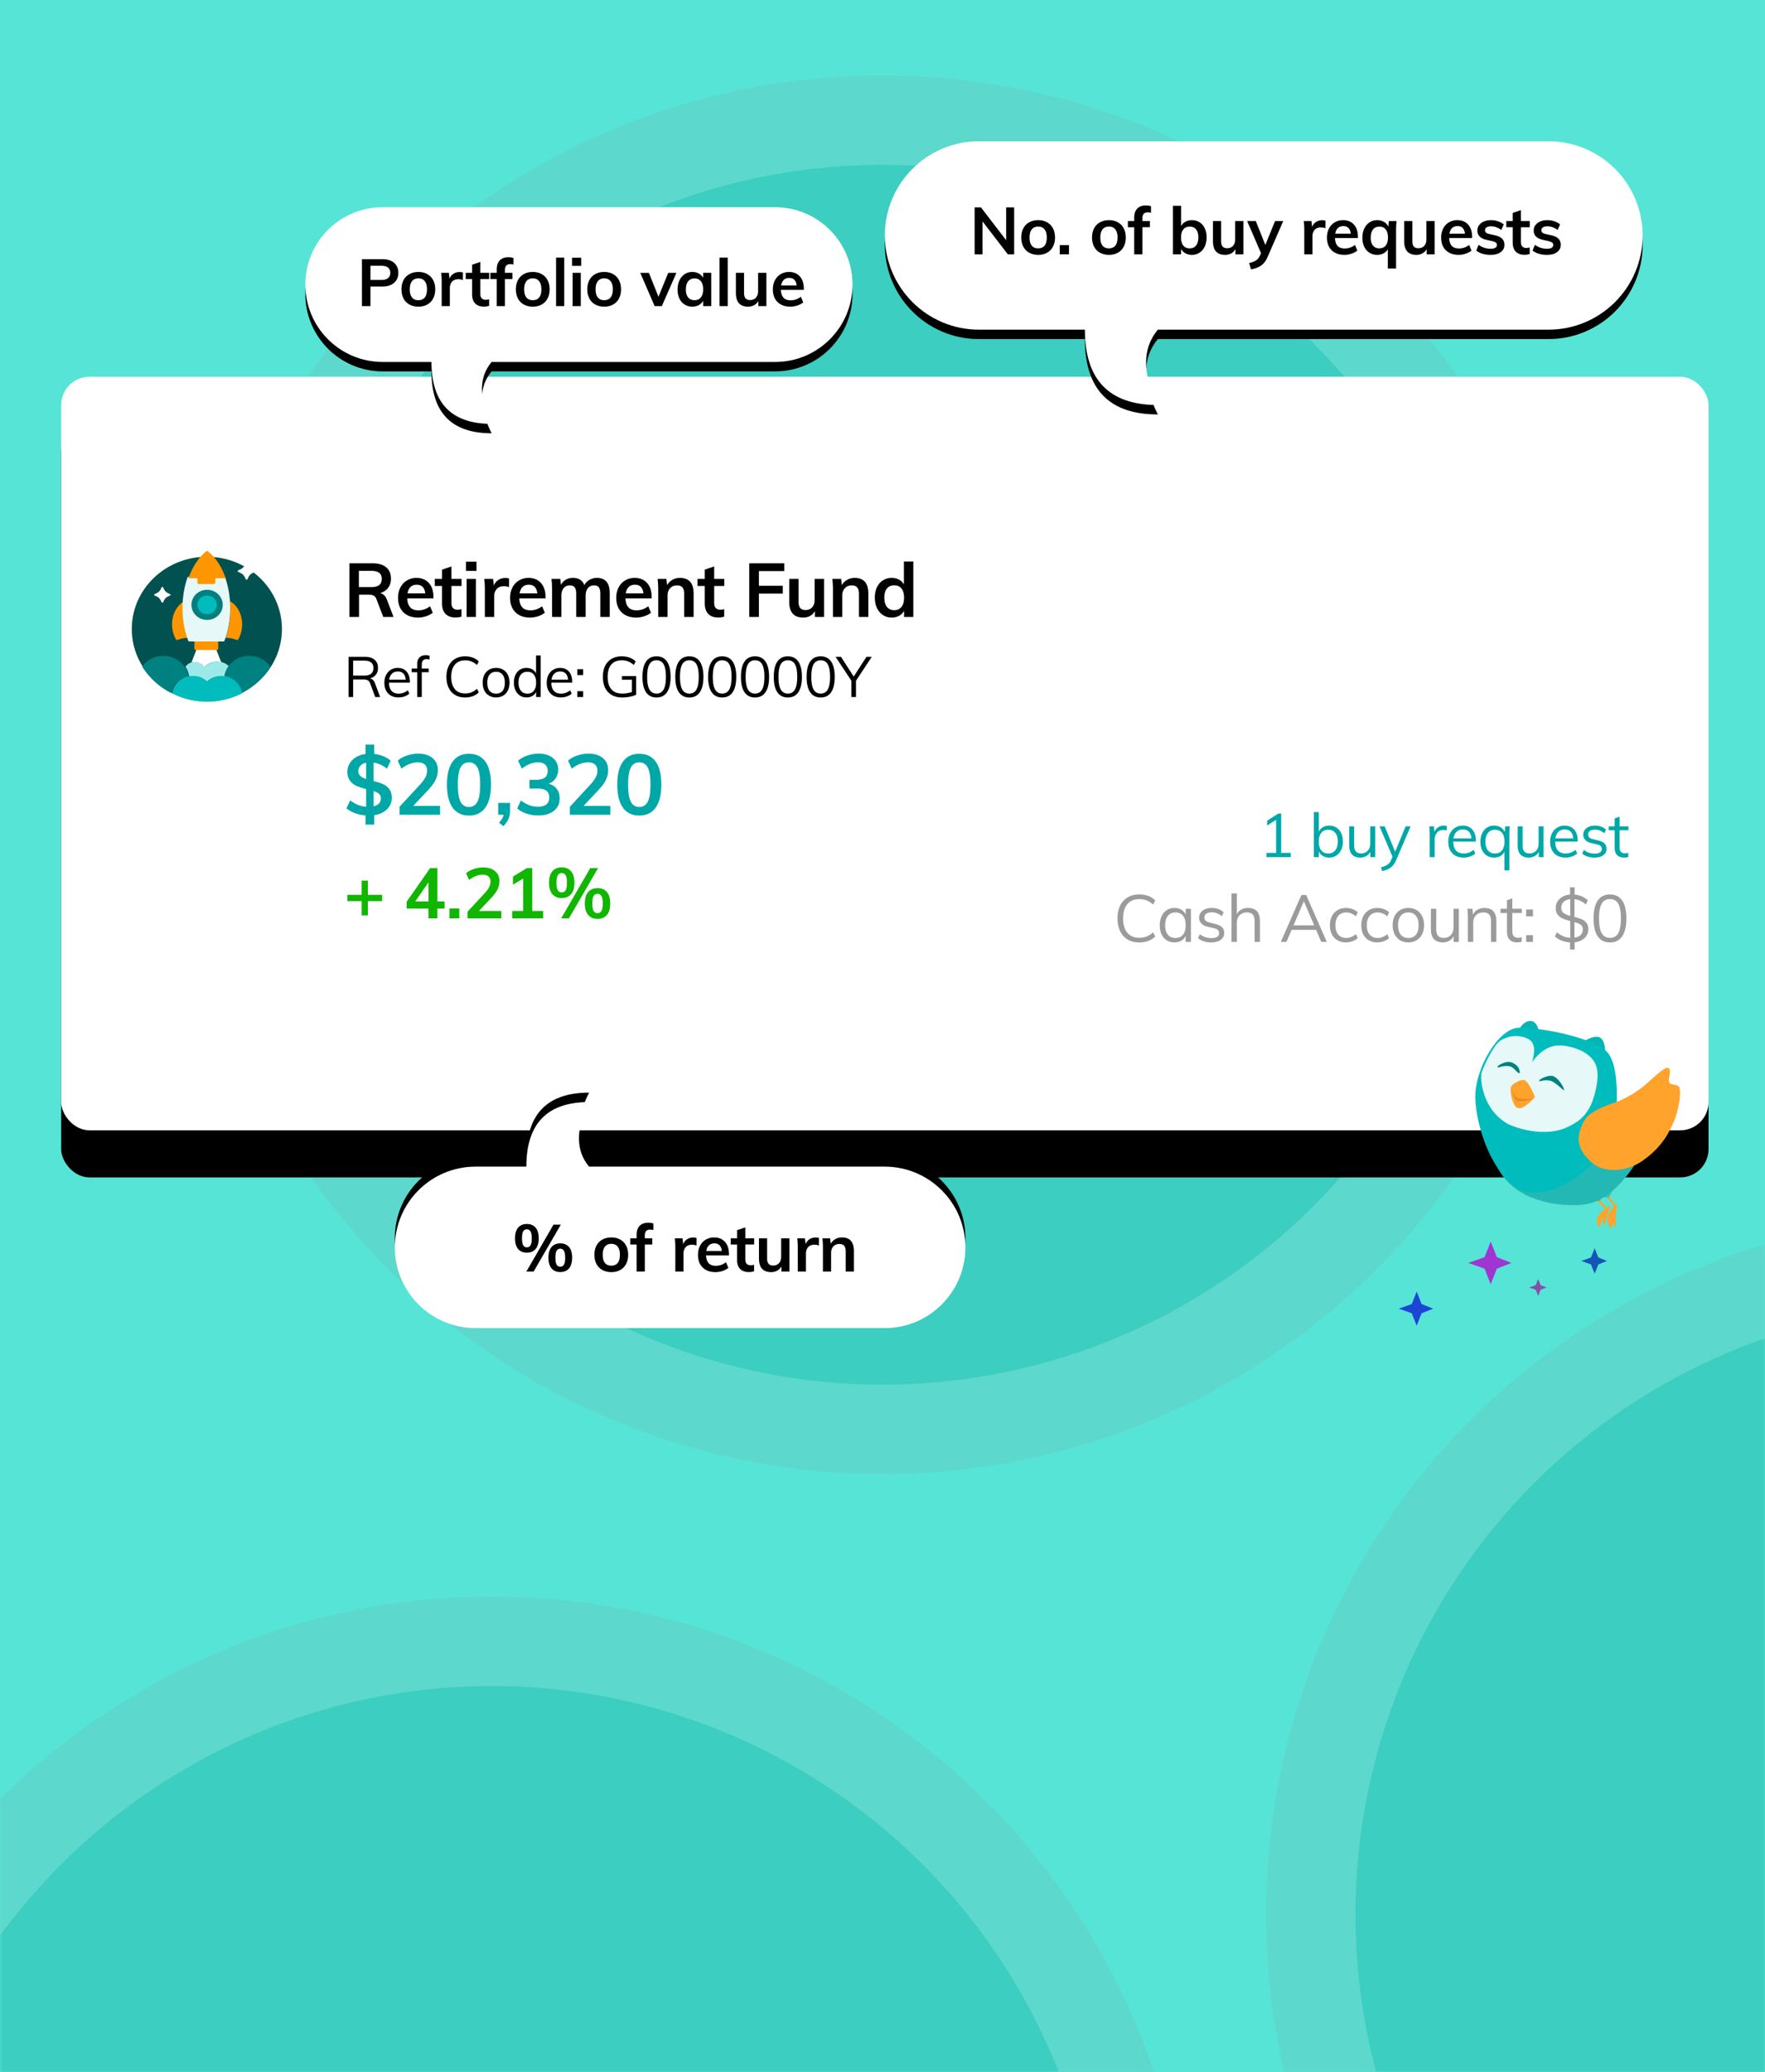 <svg xmlns="http://www.w3.org/2000/svg" xmlns:xlink="http://www.w3.org/1999/xlink" width="375" height="440" viewBox="0 0 375 440">
    <defs>
        <path id="a" d="M0 0h375v440H0z"/>
        <rect id="d" width="350" height="160" rx="6"/>
        <filter id="c" width="114.9%" height="132.5%" x="-7.4%" filterUnits="objectBoundingBox">
            <feOffset dy="10" in="SourceAlpha" result="shadowOffsetOuter1"/>
            <feGaussianBlur in="shadowOffsetOuter1" result="shadowBlurOuter1" stdDeviation="7"/>
            <feColorMatrix in="shadowBlurOuter1" values="0 0 0 0 0 0 0 0 0 0 0 0 0 0 0 0 0 0 0.143 0"/>
        </filter>
        <path id="f" d="M16.801 0H100.2c9.073 0 16.428 7.355 16.428 16.429 0 9.073-7.355 16.428-16.428 16.428H89.83c0 8.762-4.26 13.143-12.78 13.143 2.749-5.476 2.749-9.857 0-13.143h-60.25C7.728 32.857.373 25.502.373 16.43.373 7.355 7.728 0 16.8 0z"/>
        <filter id="e" width="112%" height="130.4%" x="-6%" y="-10.9%" filterUnits="objectBoundingBox">
            <feOffset dy="2" in="SourceAlpha" result="shadowOffsetOuter1"/>
            <feGaussianBlur in="shadowOffsetOuter1" result="shadowBlurOuter1" stdDeviation="2"/>
            <feColorMatrix in="shadowBlurOuter1" values="0 0 0 0 0.597 0 0 0 0 0.597 0 0 0 0 0.597 0 0 0 0.5 0"/>
        </filter>
        <path id="h" d="M17.531 0h86.938c9.467 0 17.142 7.675 17.142 17.143s-7.675 17.143-17.142 17.143H93.67C93.67 43.429 89.228 48 80.344 48c2.866-5.714 2.866-10.286 0-13.714H17.531C8.064 34.286.39 26.61.39 17.143S8.064 0 17.53 0z"/>
        <filter id="g" width="111.5%" height="129.2%" x="-5.8%" y="-10.4%" filterUnits="objectBoundingBox">
            <feOffset dy="2" in="SourceAlpha" result="shadowOffsetOuter1"/>
            <feGaussianBlur in="shadowOffsetOuter1" result="shadowBlurOuter1" stdDeviation="2"/>
            <feColorMatrix in="shadowBlurOuter1" values="0 0 0 0 0.597 0 0 0 0 0.597 0 0 0 0 0.597 0 0 0 0.5 0"/>
        </filter>
        <path id="j" d="M20 0h121c11.046 0 20 8.954 20 20s-8.954 20-20 20h-22.5c0 10.667-5.167 16-15.5 16 3.333-6.667 3.333-12 0-16H20C8.954 40 0 31.046 0 20S8.954 0 20 0z"/>
        <filter id="i" width="108.7%" height="125%" x="-4.3%" y="-8.9%" filterUnits="objectBoundingBox">
            <feOffset dy="2" in="SourceAlpha" result="shadowOffsetOuter1"/>
            <feGaussianBlur in="shadowOffsetOuter1" result="shadowBlurOuter1" stdDeviation="2"/>
            <feColorMatrix in="shadowBlurOuter1" values="0 0 0 0 0.597 0 0 0 0 0.597 0 0 0 0 0.597 0 0 0 0.5 0"/>
        </filter>
        <path id="k" d="M0 0h52v52H0z"/>
        <path id="m" d="M12.306 34.98c5.815 0 11.542-3.787 17.18-11.36 1.102-9.77.664-15.863-1.317-18.28C25.758 2.396 15.03 0 9.327 0 4.939 0 0 8.578 0 14.65c0 3.423 1.34 9.449 4.071 14.054 2.114 3.563 4.43 6.276 8.235 6.276z"/>
    </defs>
    <g fill="none" fill-rule="evenodd">
        <mask id="b" fill="#fff">
            <use xlink:href="#a"/>
        </mask>
        <use fill="#56E4D6" xlink:href="#a"/>
        <g mask="url(#b)">
            <g transform="translate(-44 16)">
                <circle cx="231.5" cy="148.5" r="148.5" fill="#5DD8CC"/>
                <circle cx="148.5" cy="471.5" r="148.5" fill="#5DD8CC"/>
                <circle cx="148.5" cy="471.5" r="129.5" fill="#3CCEC0"/>
                <circle cx="461.5" cy="390.5" r="148.5" fill="#5DD8CC"/>
                <circle cx="461.5" cy="390.5" r="129.5" fill="#3CCEC0"/>
                <circle cx="231.5" cy="148.5" r="129.5" fill="#3CCEC0"/>
                <g transform="translate(57 64)">
                    <use fill="#000" filter="url(#c)" xlink:href="#d"/>
                    <use fill="#FFF" xlink:href="#d"/>
                </g>
                <path fill="#000" fill-rule="nonzero" d="M127.608 115h-2.176l-1.456-3.792c-.128-.352-.325-.597-.592-.736-.267-.139-.613-.208-1.04-.208h-2.064V115h-2.048v-11.392h4.88c1.29 0 2.272.283 2.944.848.672.565 1.008 1.376 1.008 2.432 0 .757-.2 1.4-.6 1.928-.4.528-.968.904-1.704 1.128.672.139 1.157.608 1.456 1.408l1.392 3.648zm-4.784-6.336c.779 0 1.355-.144 1.728-.432.373-.288.56-.725.56-1.312 0-.576-.184-1.005-.552-1.288-.368-.283-.947-.424-1.736-.424h-2.576v3.456h2.576zm13.268 2.4h-5.568c.043.864.259 1.501.648 1.912.39.41.968.616 1.736.616.885 0 1.707-.288 2.464-.864l.576 1.376c-.384.31-.856.557-1.416.744-.56.187-1.128.28-1.704.28-1.323 0-2.363-.373-3.12-1.12-.757-.747-1.136-1.77-1.136-3.072 0-.821.165-1.552.496-2.192.33-.64.795-1.139 1.392-1.496.597-.357 1.275-.536 2.032-.536 1.11 0 1.987.36 2.632 1.08.645.72.968 1.71.968 2.968v.304zm-3.552-2.912c-.533 0-.968.157-1.304.472-.336.315-.552.77-.648 1.368h3.76c-.064-.608-.248-1.067-.552-1.376-.304-.31-.723-.464-1.256-.464zm7.38.272v3.616c0 .95.443 1.424 1.328 1.424.245 0 .512-.043.8-.128v1.584c-.352.128-.779.192-1.28.192-.917 0-1.621-.256-2.112-.768-.49-.512-.736-1.248-.736-2.208v-3.712h-1.552v-1.504h1.552v-1.968l2-.672v2.64h2.144v1.504h-2.144zm3.22 6.576v-8.08h1.984V115h-1.984zm-.128-11.744h2.224v1.968h-2.224v-1.968zm8.356 3.472c.31 0 .576.043.8.128l-.016 1.824a2.78 2.78 0 0 0-1.056-.208c-.683 0-1.203.197-1.56.592-.357.395-.536.917-.536 1.568V115h-1.984v-5.792c0-.853-.043-1.616-.128-2.288h1.872l.16 1.424c.203-.523.523-.923.96-1.2a2.72 2.72 0 0 1 1.488-.416zm8.532 4.336h-5.568c.043.864.259 1.501.648 1.912.39.41.968.616 1.736.616.885 0 1.707-.288 2.464-.864l.576 1.376c-.384.31-.856.557-1.416.744-.56.187-1.128.28-1.704.28-1.323 0-2.363-.373-3.12-1.12-.757-.747-1.136-1.77-1.136-3.072 0-.821.165-1.552.496-2.192.33-.64.795-1.139 1.392-1.496.597-.357 1.275-.536 2.032-.536 1.11 0 1.987.36 2.632 1.08.645.72.968 1.71.968 2.968v.304zm-3.552-2.912c-.533 0-.968.157-1.304.472-.336.315-.552.77-.648 1.368h3.76c-.064-.608-.248-1.067-.552-1.376-.304-.31-.723-.464-1.256-.464zm14.484-1.44c.917 0 1.6.275 2.048.824.448.55.672 1.384.672 2.504V115h-2v-4.896c0-.64-.104-1.101-.312-1.384-.208-.283-.552-.424-1.032-.424-.555 0-.99.195-1.304.584-.315.39-.472.925-.472 1.608V115h-2v-4.896c0-.63-.11-1.088-.328-1.376-.219-.288-.563-.432-1.032-.432-.555 0-.992.195-1.312.584-.32.39-.48.925-.48 1.608V115h-1.984v-5.792c0-.853-.043-1.616-.128-2.288h1.872l.144 1.28a2.52 2.52 0 0 1 1.016-1.104c.443-.256.952-.384 1.528-.384 1.237 0 2.043.512 2.416 1.536.256-.48.621-.856 1.096-1.128a3.144 3.144 0 0 1 1.592-.408zm11.62 4.352h-5.568c.043.864.259 1.501.648 1.912.39.41.968.616 1.736.616.885 0 1.707-.288 2.464-.864l.576 1.376c-.384.31-.856.557-1.416.744-.56.187-1.128.28-1.704.28-1.323 0-2.363-.373-3.12-1.12-.757-.747-1.136-1.77-1.136-3.072 0-.821.165-1.552.496-2.192.33-.64.795-1.139 1.392-1.496.597-.357 1.275-.536 2.032-.536 1.11 0 1.987.36 2.632 1.08.645.72.968 1.71.968 2.968v.304zm-3.552-2.912c-.533 0-.968.157-1.304.472-.336.315-.552.77-.648 1.368h3.76c-.064-.608-.248-1.067-.552-1.376-.304-.31-.723-.464-1.256-.464zm9.572-1.44c1.93 0 2.896 1.11 2.896 3.328V115h-2v-4.864c0-.64-.123-1.107-.368-1.4-.245-.293-.624-.44-1.136-.44-.608 0-1.099.195-1.472.584-.373.39-.56.904-.56 1.544V115h-1.984v-5.792c0-.853-.043-1.616-.128-2.288h1.872l.144 1.328c.277-.49.653-.87 1.128-1.136.475-.267 1.01-.4 1.608-.4zm7.268 1.712v3.616c0 .95.443 1.424 1.328 1.424.245 0 .512-.043.8-.128v1.584c-.352.128-.779.192-1.28.192-.917 0-1.621-.256-2.112-.768-.49-.512-.736-1.248-.736-2.208v-3.712h-1.552v-1.504h1.552v-1.968l2-.672v2.64h2.144v1.504h-2.144zm7.448 6.576v-11.392h7.44v1.648h-5.392v3.12h5.072v1.664h-5.072V115h-2.048zm15.908-8.08V115h-1.952v-1.248c-.256.448-.597.79-1.024 1.024-.427.235-.917.352-1.472.352-1.973 0-2.96-1.11-2.96-3.328v-4.88h1.984v4.896c0 .587.12 1.019.36 1.296.24.277.61.416 1.112.416.587 0 1.056-.192 1.408-.576.352-.384.528-.896.528-1.536v-4.496h2.016zm18.952-3.696V115h-1.968v-1.296a2.596 2.596 0 0 1-1.056 1.048c-.459.25-.981.376-1.568.376a3.341 3.341 0 0 1-1.856-.528c-.544-.352-.968-.85-1.272-1.496-.304-.645-.456-1.384-.456-2.216 0-.832.15-1.563.448-2.192.299-.63.72-1.117 1.264-1.464s1.168-.52 1.872-.52c.576 0 1.09.12 1.544.36.453.24.803.579 1.048 1.016v-4.864h2zm-12.452 3.488c1.93 0 2.896 1.11 2.896 3.328V115h-2v-4.864c0-.64-.123-1.107-.368-1.4-.245-.293-.624-.44-1.136-.44-.608 0-1.099.195-1.472.584-.373.39-.56.904-.56 1.544V115h-1.984v-5.792c0-.853-.043-1.616-.128-2.288h1.872l.144 1.328c.277-.49.653-.87 1.128-1.136.475-.267 1.01-.4 1.608-.4zM234 108.28c-.672 0-1.192.227-1.56.68-.368.453-.552 1.096-.552 1.928 0 .843.184 1.499.552 1.968.368.47.883.704 1.544.704s1.176-.23 1.544-.688c.368-.459.552-1.11.552-1.952 0-.843-.181-1.493-.544-1.952-.363-.459-.875-.688-1.536-.688z"/>
                <path fill="#005150" d="M87.95 102.219c8.81 0 15.951 6.87 15.951 15.343 0 8.474-7.141 15.343-15.95 15.343-8.81 0-15.951-6.87-15.951-15.343 0-8.474 7.141-15.343 15.95-15.343"/>
                <path fill="#FFF" d="M85.34 124.573c.809 0 1.554.405 1.994 1.084a.064.064 0 0 0 .102.007 3.48 3.48 0 0 1 3.574-1.027l-1.142-2.913h-4.04l-1.155 2.944c.212-.061.435-.095.666-.095"/>
                <path fill="#9DE9E9" d="M84.177 127.579a.063.063 0 0 0 .026.041.065.065 0 0 0 .048.012 4.398 4.398 0 0 1 3.653 1.085.065.065 0 0 0 .088 0 4.398 4.398 0 0 1 3.653-1.085.065.065 0 0 0 .048-.011.063.063 0 0 0 .026-.042c.12-.783.422-1.524.875-2.17a3.602 3.602 0 0 0-2.439-.942 3.595 3.595 0 0 0-2.67 1.175 2.471 2.471 0 0 0-2.067-1.1c-.832 0-1.567.403-2.012 1.02.396.61.661 1.296.771 2.017"/>
                <path fill="#008181" d="M84.04 127.636c-.386-2.483-2.624-4.388-5.328-4.388-1.878 0-3.53.918-4.494 2.31 1.476 2.372 3.617 4.32 6.176 5.613.273-1.812 1.759-3.248 3.646-3.535M96.972 123.248c-2.704 0-4.943 1.905-5.328 4.388 1.886.287 3.372 1.723 3.646 3.535 2.558-1.293 4.699-3.241 6.175-5.613-.964-1.392-2.616-2.31-4.493-2.31"/>
                <path fill="#00BCBC" d="M91.036 127.514c-1.173 0-2.24.441-3.036 1.16a4.514 4.514 0 0 0-3.036-1.16c-2.243 0-4.099 1.608-4.41 3.7A16.28 16.28 0 0 0 88 133c2.69 0 5.223-.646 7.446-1.786-.311-2.092-2.167-3.7-4.41-3.7"/>
                <path fill="#FF9600" d="M83.073 113.188c0-.51.02-1.017.056-1.521-1.524.846-2.575 2.73-2.575 4.913 0 1.152.291 2.252.841 3.178a.281.281 0 0 0 .348.117 6.245 6.245 0 0 1 2.297-.447c-.633-1.92-.967-4.062-.967-6.24M92.871 111.667c.036.504.056 1.012.056 1.521 0 2.178-.334 4.32-.967 6.24a6.245 6.245 0 0 1 2.297.447.283.283 0 0 0 .348-.117c.55-.926.84-2.026.84-3.178 0-2.182-1.05-4.067-2.574-4.913M85.307 120.2v1.503c0 .179.149.326.33.326h4.408a.33.33 0 0 0 .331-.326V120.2h-5.07"/>
                <path fill="#E6F8F8" d="M91.802 106.486h-7.92c-.727 2.024-1.11 4.303-1.11 6.636 0 2.426.416 4.81 1.203 6.895.041.11.15.183.27.183h7.193c.121 0 .23-.073.27-.183.787-2.085 1.203-4.47 1.203-6.895 0-2.333-.383-4.612-1.109-6.636"/>
                <path fill="#FF9600" d="M85.94 106.79v.937c0 .156.149.283.33.283h3.143c.181 0 .33-.127.33-.283v-.937H85.94M88 101a.29.29 0 0 0-.18.063c-1.446 1.147-2.663 2.887-3.521 5.031-.091.229-.177.461-.26.696h7.921a16.932 16.932 0 0 0-.259-.696c-.858-2.144-2.075-3.884-3.52-5.031A.29.29 0 0 0 88 101"/>
                <path fill="#007F7E" d="M88 109.229c1.837 0 3.327 1.432 3.327 3.2 0 1.767-1.49 3.2-3.327 3.2s-3.327-1.433-3.327-3.2c0-1.768 1.49-3.2 3.327-3.2"/>
                <path fill="#00BCBC" d="M88 110.448c1.137 0 2.06.887 2.06 1.98 0 1.095-.923 1.982-2.06 1.982s-2.06-.887-2.06-1.981.923-1.981 2.06-1.981"/>
                <path fill="#FFF" d="M78.495 111.971a.18.18 0 0 1-.166-.106c-.353-.82-.613-1.07-1.466-1.41a.173.173 0 0 1-.11-.16c0-.07.043-.132.11-.16.853-.339 1.113-.59 1.466-1.41a.18.18 0 0 1 .166-.106.18.18 0 0 1 .166.107c.353.82.613 1.07 1.466 1.41.067.027.11.09.11.16s-.043.132-.11.159c-.853.34-1.113.59-1.466 1.41a.18.18 0 0 1-.166.106M96.396 107.095a.196.196 0 0 1-.18-.116c-.386-.895-.67-1.168-1.6-1.538a.188.188 0 0 1-.121-.174c0-.076.048-.145.12-.174.931-.37 1.215-.644 1.6-1.539a.196.196 0 0 1 .181-.116c.08 0 .15.046.18.116.386.895.67 1.168 1.6 1.539.073.029.121.098.121.174a.188.188 0 0 1-.12.174c-.93.37-1.215.643-1.6 1.538a.196.196 0 0 1-.181.116"/>
                <path fill="#11B600" fill-rule="nonzero" d="M125.19 174.005v1.335h-3.03v3.03h-1.32v-3.03h-3.03v-1.335h3.03v-3.03h1.32v3.03h3.03zm13.26 1.395v1.515h-1.515V179h-1.89v-2.085h-4.65v-1.44l4.995-7.155h1.545v7.08h1.515zm-6.225 0h2.82v-4.065l-2.82 4.065zm7.26 1.5h2.1v2.1h-2.1v-2.1zm11.025.525V179h-7.17v-1.425l3.63-3.915c.43-.47.745-.9.945-1.29.2-.39.3-.775.3-1.155 0-.49-.142-.86-.428-1.11-.285-.25-.692-.375-1.222-.375-.94 0-1.905.37-2.895 1.11l-.645-1.41c.42-.38.96-.682 1.62-.908a6.147 6.147 0 0 1 1.995-.337c1.07 0 1.917.262 2.543.787.625.526.937 1.233.937 2.123 0 .61-.132 1.185-.398 1.725-.265.54-.707 1.145-1.327 1.815l-2.625 2.79h4.74zm6.57 0h2.325V179h-6.585v-1.575h2.34v-6.885l-2.175 1.305v-1.725l2.97-1.8h1.125v9.105zm13.875-4.845c.85 0 1.512.275 1.987.825.476.55.713 1.36.713 2.43s-.237 1.882-.713 2.438c-.475.555-1.137.832-1.987.832-.85 0-1.512-.277-1.988-.832-.475-.556-.712-1.373-.712-2.453 0-1.06.237-1.865.712-2.415.476-.55 1.138-.825 1.988-.825zm.12-4.26L164.88 179h-1.65l6.18-10.68h1.665zm-.12 5.475c-.38 0-.66.162-.84.488-.18.325-.27.842-.27 1.552 0 .72.09 1.242.27 1.568.18.325.46.487.84.487.38 0 .66-.162.84-.487.18-.326.27-.848.27-1.568 0-.71-.092-1.227-.278-1.552a.9.9 0 0 0-.832-.488zm-7.62-5.625c.85 0 1.515.277 1.995.833.48.555.72 1.362.72 2.422 0 1.07-.24 1.882-.72 2.438-.48.555-1.145.832-1.995.832-.84 0-1.497-.277-1.973-.832-.475-.556-.712-1.368-.712-2.438 0-1.06.237-1.867.712-2.422.476-.556 1.133-.833 1.973-.833zm0 1.215a.884.884 0 0 0-.825.488c-.18.325-.27.842-.27 1.552 0 .72.09 1.242.27 1.568.18.325.455.487.825.487.39 0 .675-.16.855-.48.18-.32.27-.845.27-1.575 0-.71-.092-1.227-.278-1.552-.185-.326-.467-.488-.847-.488z"/>
                <path fill="#00A7A7" fill-rule="nonzero" d="M127.242 153.382c0 .972-.339 1.791-1.017 2.457-.678.666-1.587 1.083-2.727 1.251v1.998h-1.836v-1.962a8.305 8.305 0 0 1-2.241-.468 5.99 5.99 0 0 1-1.809-1.026l.792-1.692c1.044.816 2.172 1.266 3.384 1.35v-3.744c-.804-.204-1.482-.429-2.034-.675a3.531 3.531 0 0 1-1.386-1.098c-.372-.486-.558-1.119-.558-1.899 0-.648.162-1.239.486-1.773a3.96 3.96 0 0 1 1.359-1.332c.582-.354 1.251-.579 2.007-.675v-1.998h1.836v1.98c.696.084 1.35.252 1.962.504.612.252 1.128.57 1.548.954l-.792 1.692c-.876-.72-1.824-1.152-2.844-1.296v3.906c.804.204 1.47.423 1.998.657.528.234.972.585 1.332 1.053.36.468.54 1.08.54 1.836zm-7.11-5.634c0 .42.144.759.432 1.017.288.258.696.477 1.224.657v-3.474c-.516.108-.921.318-1.215.63-.294.312-.441.702-.441 1.17zm3.24 7.452c.504-.108.888-.309 1.152-.603.264-.294.396-.675.396-1.143 0-.372-.132-.672-.396-.9-.264-.228-.648-.42-1.152-.576v3.222zm14.123-.09V157h-8.604v-1.71l4.356-4.698c.516-.564.893-1.08 1.134-1.548.24-.468.36-.93.36-1.386 0-.588-.171-1.032-.513-1.332-.343-.3-.831-.45-1.467-.45-1.129 0-2.286.444-3.474 1.332l-.774-1.692c.504-.456 1.151-.819 1.944-1.089a7.376 7.376 0 0 1 2.394-.405c1.284 0 2.3.315 3.05.945.75.63 1.126 1.479 1.126 2.547 0 .732-.16 1.422-.477 2.07-.319.648-.85 1.374-1.593 2.178l-3.15 3.348h5.688zm6.148 2.052c-1.524 0-2.685-.561-3.483-1.683-.798-1.122-1.197-2.757-1.197-4.905 0-2.112.399-3.726 1.197-4.842.798-1.116 1.959-1.674 3.483-1.674s2.685.555 3.483 1.665c.798 1.11 1.197 2.727 1.197 4.851 0 2.136-.399 3.768-1.197 4.896-.798 1.128-1.959 1.692-3.483 1.692zm0-1.818c.828 0 1.431-.381 1.809-1.143.378-.762.567-1.971.567-3.627 0-1.632-.189-2.823-.567-3.573-.378-.75-.981-1.125-1.809-1.125s-1.431.375-1.809 1.125c-.378.75-.567 1.941-.567 3.573 0 1.656.189 2.865.567 3.627.378.762.981 1.143 1.809 1.143zm8.723-.864v1.656c0 .636-.108 1.212-.324 1.728-.217.516-.582 1.032-1.098 1.548l-.918-.738c.564-.6.887-1.158.972-1.674h-1.152v-2.52h2.52zm8.2-4.068c.756.204 1.335.576 1.737 1.116.402.54.603 1.206.603 1.998 0 1.116-.411 1.998-1.233 2.646-.822.648-1.929.972-3.321.972a7.885 7.885 0 0 1-2.493-.396c-.798-.264-1.455-.63-1.971-1.098l.792-1.692c1.14.888 2.334 1.332 3.582 1.332.816 0 1.425-.162 1.827-.486.402-.324.603-.816.603-1.476 0-.648-.204-1.125-.612-1.431-.408-.306-1.038-.459-1.89-.459h-1.692v-1.854h1.386c1.656 0 2.484-.63 2.484-1.89 0-.588-.18-1.038-.54-1.35-.36-.312-.864-.468-1.512-.468-1.152 0-2.304.444-3.456 1.332l-.774-1.692c.516-.456 1.167-.819 1.953-1.089a7.402 7.402 0 0 1 2.421-.405c1.26 0 2.265.309 3.015.927.75.618 1.125 1.443 1.125 2.475-.012.708-.195 1.323-.549 1.845-.354.522-.849.903-1.485 1.143zm19.263-6.354c1.524 0 2.685.555 3.483 1.665.798 1.11 1.197 2.727 1.197 4.851 0 2.136-.399 3.768-1.197 4.896-.798 1.128-1.959 1.692-3.483 1.692s-2.685-.561-3.483-1.683c-.798-1.122-1.197-2.757-1.197-4.905 0-2.112.399-3.726 1.197-4.842.798-1.116 1.959-1.674 3.483-1.674zm-10.792-.036c1.284 0 2.3.315 3.05.945.75.63 1.126 1.479 1.126 2.547 0 .732-.16 1.422-.477 2.07-.319.648-.85 1.374-1.593 2.178l-3.15 3.348h5.688V157h-8.604v-1.71l4.356-4.698c.516-.564.893-1.08 1.134-1.548.24-.468.36-.93.36-1.386 0-.588-.171-1.032-.513-1.332-.343-.3-.831-.45-1.467-.45-1.129 0-2.286.444-3.474 1.332l-.774-1.692c.504-.456 1.151-.819 1.944-1.089a7.376 7.376 0 0 1 2.394-.405zm10.792 1.854c-.828 0-1.431.375-1.809 1.125-.378.75-.567 1.941-.567 3.573 0 1.656.189 2.865.567 3.627.378.762.981 1.143 1.809 1.143s1.431-.381 1.809-1.143c.378-.762.567-1.971.567-3.627 0-1.632-.189-2.823-.567-3.573-.378-.75-.981-1.125-1.809-1.125z"/>
                <path fill="#9B9B9B" fill-rule="nonzero" d="M286.05 184.112c-.943 0-1.762-.205-2.457-.616-.695-.41-1.23-1.001-1.603-1.771s-.56-1.678-.56-2.723.187-1.948.56-2.709a4.068 4.068 0 0 1 1.603-1.757c.695-.41 1.514-.616 2.457-.616.69 0 1.323.105 1.897.315.574.21 1.071.525 1.491.945l-.434.882c-.476-.41-.945-.705-1.407-.882a4.246 4.246 0 0 0-1.533-.266c-1.092 0-1.939.355-2.541 1.064-.602.71-.903 1.717-.903 3.024 0 1.316.299 2.331.896 3.045s1.447 1.071 2.548 1.071c.56 0 1.071-.089 1.533-.266.462-.177.931-.471 1.407-.882l.434.882c-.42.42-.917.735-1.491.945a5.485 5.485 0 0 1-1.897.315zm10.98-7.154V184h-1.12v-1.274a2.232 2.232 0 0 1-.932 1.015c-.415.238-.898.357-1.449.357-.625 0-1.173-.15-1.645-.448a2.937 2.937 0 0 1-1.092-1.267c-.256-.546-.384-1.183-.384-1.911s.13-1.37.392-1.925c.26-.555.627-.987 1.099-1.295.47-.308 1.014-.462 1.63-.462.551 0 1.032.121 1.442.364.411.243.724.583.939 1.022v-1.218h1.12zm-3.276 6.202c.69 0 1.222-.236 1.595-.707.374-.471.56-1.141.56-2.009 0-.868-.186-1.535-.56-2.002-.373-.467-.905-.7-1.596-.7-.69 0-1.23.24-1.617.721-.387.48-.58 1.15-.58 2.009s.19 1.521.573 1.988c.383.467.924.7 1.624.7zm7.591.938c-1.185 0-2.123-.303-2.814-.91l.378-.84c.383.299.77.513 1.162.644.392.13.83.196 1.316.196.532 0 .936-.091 1.211-.273.275-.182.413-.446.413-.791 0-.28-.093-.504-.28-.672-.16-.144-.41-.26-.747-.35l-1.367-.322c-.588-.13-1.043-.364-1.365-.7a1.68 1.68 0 0 1-.483-1.204c0-.616.247-1.118.742-1.505.495-.387 1.148-.581 1.96-.581.495 0 .961.08 1.4.238.439.159.807.387 1.106.686l-.378.826c-.663-.55-1.372-.826-2.128-.826-.504 0-.894.096-1.169.287a.925.925 0 0 0-.413.805c0 .29.086.518.259.686.173.168.45.299.833.392l1.19.294c.653.15 1.139.38 1.456.693.317.313.476.721.476 1.225 0 .607-.247 1.092-.742 1.456-.495.364-1.167.546-2.016.546zm7.815-7.308c1.69 0 2.534.929 2.534 2.786V184h-1.134v-4.368c0-.653-.13-1.132-.392-1.435-.26-.303-.671-.455-1.232-.455-.653 0-1.175.2-1.568.602-.392.401-.588.943-.588 1.624V184h-1.134v-10.304h1.134v4.41c.225-.43.544-.756.96-.98a2.946 2.946 0 0 1 1.42-.336zm15.561 7.21l-1.092-2.562h-5.208L317.315 184h-1.19l4.382-9.968h1.008l4.382 9.968h-1.176zm-5.894-3.514h4.396l-2.198-5.124-2.198 5.124zm11.106 3.612c-.681 0-1.276-.15-1.785-.448a3 3 0 0 1-1.176-1.267c-.275-.546-.413-1.183-.413-1.911s.14-1.37.42-1.925a3.09 3.09 0 0 1 1.197-1.295c.518-.308 1.122-.462 1.813-.462.476 0 .936.082 1.379.245.443.163.81.39 1.099.679l-.378.84a4.135 4.135 0 0 0-1.029-.616 2.745 2.745 0 0 0-1.015-.196c-.719 0-1.283.24-1.694.721-.41.48-.616 1.15-.616 2.009 0 .85.203 1.51.609 1.981.406.471.973.707 1.701.707.345 0 .684-.065 1.015-.196.331-.13.674-.336 1.029-.616l.378.84c-.299.28-.674.502-1.127.665a4.114 4.114 0 0 1-1.407.245zm6.667 0c-.68 0-1.276-.15-1.785-.448a3 3 0 0 1-1.176-1.267c-.275-.546-.413-1.183-.413-1.911s.14-1.37.42-1.925a3.09 3.09 0 0 1 1.197-1.295c.519-.308 1.123-.462 1.813-.462.477 0 .936.082 1.38.245.443.163.81.39 1.098.679l-.378.84a4.135 4.135 0 0 0-1.029-.616 2.745 2.745 0 0 0-1.015-.196c-.718 0-1.283.24-1.694.721-.41.48-.616 1.15-.616 2.009 0 .85.203 1.51.61 1.981.406.471.972.707 1.7.707.346 0 .684-.065 1.015-.196.332-.13.675-.336 1.03-.616l.377.84c-.298.28-.674.502-1.127.665a4.114 4.114 0 0 1-1.407.245zm6.626 0c-.663 0-1.246-.15-1.75-.448a3.004 3.004 0 0 1-1.169-1.274c-.275-.55-.413-1.195-.413-1.932 0-.737.138-1.381.413-1.932.275-.55.665-.975 1.169-1.274.504-.299 1.087-.448 1.75-.448s1.246.15 1.75.448c.504.299.894.723 1.169 1.274.275.55.413 1.195.413 1.932 0 .737-.138 1.381-.413 1.932-.275.55-.665.975-1.169 1.274-.504.299-1.087.448-1.75.448zm0-.938c.7 0 1.237-.231 1.61-.693.373-.462.56-1.136.56-2.023 0-.859-.191-1.524-.574-1.995-.383-.471-.915-.707-1.596-.707-.69 0-1.227.236-1.61.707s-.574 1.136-.574 1.995c0 .887.189 1.561.567 2.023.378.462.917.693 1.617.693zm10.727-6.202V184h-1.106v-1.218c-.224.43-.536.756-.938.98a2.738 2.738 0 0 1-1.358.336c-.83 0-1.46-.233-1.89-.7-.429-.467-.644-1.157-.644-2.072v-4.368h1.134v4.34c0 .635.131 1.101.392 1.4.262.299.658.448 1.19.448.626 0 1.13-.203 1.512-.609.383-.406.574-.94.574-1.603v-3.976h1.134zm5.436-.168c1.69 0 2.534.929 2.534 2.786V184h-1.134v-4.368c0-.653-.13-1.132-.392-1.435-.261-.303-.672-.455-1.232-.455-.653 0-1.176.2-1.568.602-.392.401-.588.943-.588 1.624V184h-1.134v-5.068c0-.728-.037-1.386-.112-1.974h1.078l.112 1.26c.215-.457.537-.81.966-1.057.43-.247.92-.371 1.47-.371zm5.925 1.064v3.85c0 .523.108.889.322 1.099.215.21.518.315.91.315.262 0 .514-.042.756-.126v.966c-.289.093-.615.14-.98.14-.672 0-1.196-.189-1.575-.567-.378-.378-.567-.936-.567-1.673v-4.004h-1.372v-.896h1.372v-1.806l1.134-.406v2.212h2.016v.896h-2.016zm2.944-.742h1.442v1.456h-1.442v-1.456zm0 5.446h1.442V184h-1.442v-1.442zm10.297-10.15v1.54a4.871 4.871 0 0 1 1.547.392c.49.215.908.495 1.253.84l-.434.882a4.038 4.038 0 0 0-2.408-1.134v3.766a9.47 9.47 0 0 1 1.533.49 2.61 2.61 0 0 1 1.015.777c.27.34.406.786.406 1.337 0 .747-.266 1.372-.798 1.876-.532.504-1.237.807-2.114.91v1.54h-.98v-1.526a5.76 5.76 0 0 1-1.785-.378 4.494 4.494 0 0 1-1.435-.896l.434-.882c.448.383.898.667 1.351.854a4.46 4.46 0 0 0 1.477.322v-3.556a10.581 10.581 0 0 1-1.596-.532 2.758 2.758 0 0 1-1.057-.819c-.285-.36-.427-.833-.427-1.421 0-.513.128-.975.385-1.386.257-.41.614-.744 1.071-1.001a3.948 3.948 0 0 1 1.582-.469v-1.526h.98zm7.507 1.512c1.14 0 2.005.432 2.597 1.295.593.863.89 2.126.89 3.787 0 1.67-.297 2.94-.89 3.808-.592.868-1.458 1.302-2.597 1.302-1.138 0-2.004-.432-2.597-1.295-.592-.863-.889-2.13-.889-3.801 0-1.67.297-2.938.89-3.801.592-.863 1.458-1.295 2.596-1.295zm0 .98c-.793 0-1.378.331-1.757.994-.378.663-.567 1.699-.567 3.108 0 1.41.19 2.452.567 3.129.379.677.964 1.015 1.757 1.015.794 0 1.38-.336 1.757-1.008.379-.672.567-1.717.567-3.136 0-1.41-.186-2.445-.56-3.108-.373-.663-.96-.994-1.764-.994zm-7.549 4.886v3.304c.57-.075 1.01-.264 1.323-.567.313-.303.469-.702.469-1.197 0-.41-.154-.73-.462-.959-.308-.229-.751-.422-1.33-.581zm-.896-4.858c-.597.056-1.064.245-1.4.567-.336.322-.504.74-.504 1.253 0 .476.163.84.49 1.092.327.252.798.462 1.414.63v-3.542z"/>
                <path fill="#000" fill-rule="nonzero" d="M124.764 132h-1.044l-1.056-2.844c-.128-.352-.306-.588-.534-.708-.228-.12-.55-.18-.966-.18h-2.136V132h-.972v-8.544h3.396c.92 0 1.626.204 2.118.612.492.408.738.996.738 1.764 0 .56-.146 1.03-.438 1.41-.292.38-.714.65-1.266.81.248.04.46.146.636.318.176.172.324.418.444.738l1.08 2.892zm-3.396-4.548c1.312 0 1.968-.536 1.968-1.608 0-.528-.16-.922-.48-1.182-.32-.26-.816-.39-1.488-.39h-2.34v3.18h2.34zm9.711 1.5h-4.428c.008.768.186 1.348.534 1.74.348.392.854.588 1.518.588.704 0 1.352-.236 1.944-.708l.324.708a2.813 2.813 0 0 1-1.014.588 3.81 3.81 0 0 1-1.266.216c-.944 0-1.684-.278-2.22-.834-.536-.556-.804-1.318-.804-2.286 0-.616.12-1.162.36-1.638s.576-.846 1.008-1.11a2.773 2.773 0 0 1 1.476-.396c.8 0 1.428.262 1.884.786.456.524.684 1.246.684 2.166v.18zm-2.556-2.376c-.504 0-.914.152-1.23.456-.316.304-.518.732-.606 1.284h3.516c-.048-.568-.214-1-.498-1.296-.284-.296-.678-.444-1.182-.444zm6.111-2.616c-.32 0-.57.09-.75.27-.18.18-.27.49-.27.93v.804h1.476v.768h-1.476V132h-.972v-5.268h-1.176v-.768h1.176v-.924c0-.632.158-1.11.474-1.434.316-.324.758-.486 1.326-.486.28 0 .552.036.816.108v.828a2.281 2.281 0 0 0-.624-.096zm8.178 8.136c-.808 0-1.51-.176-2.106-.528a3.474 3.474 0 0 1-1.374-1.518c-.32-.66-.48-1.438-.48-2.334 0-.896.16-1.67.48-2.322a3.487 3.487 0 0 1 1.374-1.506c.596-.352 1.298-.528 2.106-.528.592 0 1.134.09 1.626.27.492.18.918.45 1.278.81l-.372.756c-.408-.352-.81-.604-1.206-.756a3.64 3.64 0 0 0-1.314-.228c-.936 0-1.662.304-2.178.912-.516.608-.774 1.472-.774 2.592 0 1.128.256 1.998.768 2.61.512.612 1.24.918 2.184.918.48 0 .918-.076 1.314-.228.396-.152.798-.404 1.206-.756l.372.756c-.36.36-.786.63-1.278.81-.492.18-1.034.27-1.626.27zm6.591-.012c-.568 0-1.068-.128-1.5-.384a2.575 2.575 0 0 1-1.002-1.092c-.236-.472-.354-1.024-.354-1.656 0-.632.118-1.184.354-1.656s.57-.836 1.002-1.092c.432-.256.932-.384 1.5-.384s1.068.128 1.5.384c.432.256.766.62 1.002 1.092.236.472.354 1.024.354 1.656 0 .632-.118 1.184-.354 1.656s-.57.836-1.002 1.092c-.432.256-.932.384-1.5.384zm0-.804c.6 0 1.06-.198 1.38-.594.32-.396.48-.974.48-1.734 0-.736-.164-1.306-.492-1.71-.328-.404-.784-.606-1.368-.606-.592 0-1.052.202-1.38.606-.328.404-.492.974-.492 1.71 0 .76.162 1.338.486 1.734.324.396.786.594 1.386.594zm9.459-8.112V132h-.96v-1.092a1.913 1.913 0 0 1-.798.87c-.356.204-.77.306-1.242.306-.528 0-.994-.132-1.398-.396a2.625 2.625 0 0 1-.942-1.11c-.224-.476-.336-1.026-.336-1.65 0-.624.11-1.17.33-1.638.22-.468.534-.83.942-1.086a2.586 2.586 0 0 1 1.404-.384c.472 0 .884.102 1.236.306.352.204.616.49.792.858v-3.816h.972zm-2.808 8.112c.592 0 1.048-.202 1.368-.606.32-.404.48-.978.48-1.722 0-.736-.16-1.306-.48-1.71-.32-.404-.776-.606-1.368-.606-.592 0-1.054.2-1.386.6-.332.4-.498.964-.498 1.692 0 .744.166 1.322.498 1.734.332.412.794.618 1.386.618zm9.519-2.328h-4.428c.008.768.186 1.348.534 1.74.348.392.854.588 1.518.588.704 0 1.352-.236 1.944-.708l.324.708a2.813 2.813 0 0 1-1.014.588 3.81 3.81 0 0 1-1.266.216c-.944 0-1.684-.278-2.22-.834-.536-.556-.804-1.318-.804-2.286 0-.616.12-1.162.36-1.638s.576-.846 1.008-1.11a2.773 2.773 0 0 1 1.476-.396c.8 0 1.428.262 1.884.786.456.524.684 1.246.684 2.166v.18zm-2.556-2.376c-.504 0-.914.152-1.23.456-.316.304-.518.732-.606 1.284h3.516c-.048-.568-.214-1-.498-1.296-.284-.296-.678-.444-1.182-.444zm3.639-.48h1.236v1.248h-1.236v-1.248zm0 4.668h1.236V132h-1.236v-1.236zm12.498-3.216v3.96c-.336.176-.776.318-1.32.426a8.483 8.483 0 0 1-1.656.162c-.848 0-1.58-.174-2.196-.522a3.428 3.428 0 0 1-1.41-1.506c-.324-.656-.486-1.44-.486-2.352 0-.904.162-1.682.486-2.334a3.465 3.465 0 0 1 1.392-1.5c.604-.348 1.318-.522 2.142-.522.6 0 1.15.09 1.65.27.5.18.93.45 1.29.81l-.384.756c-.416-.352-.822-.606-1.218-.762a3.625 3.625 0 0 0-1.338-.234c-.968 0-1.71.302-2.226.906-.516.604-.774 1.474-.774 2.61 0 1.16.264 2.042.792 2.646.528.604 1.296.906 2.304.906.712 0 1.396-.112 2.052-.336v-2.604h-2.124v-.78h3.024zm4.335 4.548c-.976 0-1.718-.37-2.226-1.11-.508-.74-.762-1.826-.762-3.258s.254-2.518.762-3.258c.508-.74 1.25-1.11 2.226-1.11s1.718.37 2.226 1.11c.508.74.762 1.822.762 3.246 0 1.432-.254 2.52-.762 3.264-.508.744-1.25 1.116-2.226 1.116zm0-.828c.68 0 1.182-.288 1.506-.864.324-.576.486-1.472.486-2.688 0-1.208-.16-2.096-.48-2.664-.32-.568-.824-.852-1.512-.852-.68 0-1.182.284-1.506.852-.324.568-.486 1.456-.486 2.664 0 1.208.162 2.102.486 2.682.324.58.826.87 1.506.87zm6.975.828c-.976 0-1.718-.37-2.226-1.11-.508-.74-.762-1.826-.762-3.258s.254-2.518.762-3.258c.508-.74 1.25-1.11 2.226-1.11s1.718.37 2.226 1.11c.508.74.762 1.822.762 3.246 0 1.432-.254 2.52-.762 3.264-.508.744-1.25 1.116-2.226 1.116zm0-.828c.68 0 1.182-.288 1.506-.864.324-.576.486-1.472.486-2.688 0-1.208-.16-2.096-.48-2.664-.32-.568-.824-.852-1.512-.852-.68 0-1.182.284-1.506.852-.324.568-.486 1.456-.486 2.664 0 1.208.162 2.102.486 2.682.324.58.826.87 1.506.87zm6.975.828c-.976 0-1.718-.37-2.226-1.11-.508-.74-.762-1.826-.762-3.258s.254-2.518.762-3.258c.508-.74 1.25-1.11 2.226-1.11s1.718.37 2.226 1.11c.508.74.762 1.822.762 3.246 0 1.432-.254 2.52-.762 3.264-.508.744-1.25 1.116-2.226 1.116zm0-.828c.68 0 1.182-.288 1.506-.864.324-.576.486-1.472.486-2.688 0-1.208-.16-2.096-.48-2.664-.32-.568-.824-.852-1.512-.852-.68 0-1.182.284-1.506.852-.324.568-.486 1.456-.486 2.664 0 1.208.162 2.102.486 2.682.324.58.826.87 1.506.87zm6.975.828c-.976 0-1.718-.37-2.226-1.11-.508-.74-.762-1.826-.762-3.258s.254-2.518.762-3.258c.508-.74 1.25-1.11 2.226-1.11s1.718.37 2.226 1.11c.508.74.762 1.822.762 3.246 0 1.432-.254 2.52-.762 3.264-.508.744-1.25 1.116-2.226 1.116zm0-.828c.68 0 1.182-.288 1.506-.864.324-.576.486-1.472.486-2.688 0-1.208-.16-2.096-.48-2.664-.32-.568-.824-.852-1.512-.852-.68 0-1.182.284-1.506.852-.324.568-.486 1.456-.486 2.664 0 1.208.162 2.102.486 2.682.324.58.826.87 1.506.87zm6.975.828c-.976 0-1.718-.37-2.226-1.11-.508-.74-.762-1.826-.762-3.258s.254-2.518.762-3.258c.508-.74 1.25-1.11 2.226-1.11s1.718.37 2.226 1.11c.508.74.762 1.822.762 3.246 0 1.432-.254 2.52-.762 3.264-.508.744-1.25 1.116-2.226 1.116zm0-.828c.68 0 1.182-.288 1.506-.864.324-.576.486-1.472.486-2.688 0-1.208-.16-2.096-.48-2.664-.32-.568-.824-.852-1.512-.852-.68 0-1.182.284-1.506.852-.324.568-.486 1.456-.486 2.664 0 1.208.162 2.102.486 2.682.324.58.826.87 1.506.87zm6.975.828c-.976 0-1.718-.37-2.226-1.11-.508-.74-.762-1.826-.762-3.258s.254-2.518.762-3.258c.508-.74 1.25-1.11 2.226-1.11s1.718.37 2.226 1.11c.508.74.762 1.822.762 3.246 0 1.432-.254 2.52-.762 3.264-.508.744-1.25 1.116-2.226 1.116zm0-.828c.68 0 1.182-.288 1.506-.864.324-.576.486-1.472.486-2.688 0-1.208-.16-2.096-.48-2.664-.32-.568-.824-.852-1.512-.852-.68 0-1.182.284-1.506.852-.324.568-.486 1.456-.486 2.664 0 1.208.162 2.102.486 2.682.324.58.826.87 1.506.87zm10.863-7.812l-3.36 5.088V132h-.984v-3.468l-3.36-5.076h1.152l2.712 4.2 2.712-4.2h1.128z"/>
                <path fill="#00A7A7" fill-rule="nonzero" d="M316.209 165.103h2.04V166h-5.16v-.897h2.04v-7.033l-1.897 1.209v-1.027l2.366-1.508h.61v8.359zm10.198-5.798c.572 0 1.08.139 1.521.416.442.277.785.67 1.027 1.176.243.508.364 1.099.364 1.775 0 .676-.121 1.272-.364 1.787a2.827 2.827 0 0 1-1.027 1.203 2.738 2.738 0 0 1-1.52.429c-.512 0-.958-.113-1.34-.338a2.184 2.184 0 0 1-.87-.962V166h-1.054v-9.568h1.053v4.186c.19-.425.48-.75.865-.975.385-.225.834-.338 1.345-.338zm-.195 5.915c.633 0 1.127-.223 1.482-.67.356-.446.533-1.072.533-1.878 0-.789-.175-1.4-.526-1.833-.351-.433-.847-.65-1.489-.65-.65 0-1.148.217-1.495.65-.346.433-.52 1.053-.52 1.859s.174 1.428.52 1.865c.347.438.845.657 1.495.657zm9.962-5.759V166h-1.027v-1.131a2.156 2.156 0 0 1-.871.91 2.543 2.543 0 0 1-1.262.312c-.77 0-1.356-.217-1.755-.65-.398-.433-.598-1.075-.598-1.924v-4.056h1.053v4.03c0 .59.122 1.023.365 1.3.242.277.61.416 1.104.416.581 0 1.05-.188 1.404-.566.356-.377.534-.873.534-1.488v-3.692h1.053zm7.53 0l-3.055 7.137c-.32.745-.724 1.291-1.21 1.638-.485.347-1.083.585-1.793.715l-.221-.819c.615-.139 1.08-.323 1.397-.552.317-.23.579-.583.787-1.06l.26-.585-2.77-6.474h1.106l2.21 5.395 2.236-5.395h1.053zm7.104-.156c.217 0 .416.026.598.078l-.026.962c-.2-.07-.429-.104-.689-.104-.632 0-1.103.197-1.41.591-.308.395-.462.874-.462 1.437V166h-1.053v-4.706c0-.676-.034-1.287-.104-1.833h1.001l.104 1.209a1.99 1.99 0 0 1 .793-1.014c.364-.234.78-.351 1.248-.351zm6.764 3.393h-4.798c.01.832.202 1.46.579 1.885.377.425.925.637 1.644.637.763 0 1.465-.256 2.106-.767l.351.767c-.286.269-.652.481-1.098.637a4.128 4.128 0 0 1-1.371.234c-1.023 0-1.825-.301-2.406-.904-.58-.602-.87-1.427-.87-2.476 0-.667.13-1.259.39-1.775a2.91 2.91 0 0 1 1.091-1.202 3.004 3.004 0 0 1 1.6-.429c.866 0 1.546.284 2.04.851.495.568.742 1.35.742 2.347v.195zm-2.77-2.574c-.546 0-.99.165-1.332.494-.342.33-.561.793-.657 1.391h3.81c-.053-.615-.232-1.083-.54-1.404-.308-.32-.734-.481-1.28-.481zm9.988-.663c-.07.546-.104 1.157-.104 1.833v7.514h-1.053v-3.965c-.19.399-.477.706-.858.923-.382.217-.828.325-1.34.325-.58 0-1.09-.139-1.527-.416a2.727 2.727 0 0 1-1.014-1.177c-.238-.507-.357-1.098-.357-1.774 0-.676.121-1.272.364-1.788a2.843 2.843 0 0 1 1.02-1.202c.438-.286.943-.429 1.515-.429.528 0 .988.12 1.378.357.39.239.68.579.87 1.021l.13-1.222h.976zm-3.146 5.759c.641 0 1.135-.219 1.482-.657.346-.437.52-1.059.52-1.865s-.174-1.426-.52-1.859c-.347-.433-.84-.65-1.482-.65s-1.142.223-1.502.67c-.36.446-.54 1.068-.54 1.865 0 .797.178 1.413.534 1.846.355.433.858.65 1.508.65zm10.312-5.759V166h-1.027v-1.131a2.156 2.156 0 0 1-.871.91 2.543 2.543 0 0 1-1.261.312c-.771 0-1.356-.217-1.755-.65-.399-.433-.598-1.075-.598-1.924v-4.056h1.053v4.03c0 .59.121 1.023.364 1.3.243.277.611.416 1.105.416.58 0 1.049-.188 1.404-.566.355-.377.533-.873.533-1.488v-3.692h1.053zm7.257 3.237h-4.797c.009.832.202 1.46.579 1.885.377.425.925.637 1.644.637.763 0 1.465-.256 2.106-.767l.351.767c-.286.269-.652.481-1.098.637a4.128 4.128 0 0 1-1.372.234c-1.022 0-1.824-.301-2.405-.904-.58-.602-.87-1.427-.87-2.476 0-.667.13-1.259.39-1.775a2.91 2.91 0 0 1 1.091-1.202 3.004 3.004 0 0 1 1.6-.429c.866 0 1.546.284 2.04.851.494.568.741 1.35.741 2.347v.195zm-2.769-2.574c-.546 0-.99.165-1.332.494-.343.33-.561.793-.657 1.391h3.81c-.053-.615-.233-1.083-.54-1.404-.308-.32-.735-.481-1.28-.481zm6.334 5.967c-1.1 0-1.971-.282-2.613-.845l.351-.78c.356.277.715.477 1.08.598a3.85 3.85 0 0 0 1.221.182c.495 0 .87-.084 1.125-.254.256-.169.383-.413.383-.734a.798.798 0 0 0-.26-.624c-.148-.134-.38-.242-.694-.325l-1.268-.299c-.547-.121-.969-.338-1.268-.65a1.56 1.56 0 0 1-.448-1.118c0-.572.23-1.038.688-1.398.46-.36 1.066-.539 1.82-.539.46 0 .893.074 1.3.221.408.147.75.36 1.028.637l-.351.767c-.616-.511-1.274-.767-1.976-.767-.469 0-.83.089-1.086.267a.858.858 0 0 0-.384.747c0 .269.08.481.241.637.16.156.418.277.774.364l1.105.273c.606.139 1.057.353 1.351.644.295.29.442.669.442 1.137 0 .563-.23 1.014-.688 1.352-.46.338-1.084.507-1.873.507zm5.334-5.798v3.575c0 .485.1.825.299 1.02.2.196.48.293.845.293.242 0 .476-.039.702-.117v.897c-.269.087-.572.13-.91.13-.624 0-1.112-.175-1.463-.527-.35-.35-.526-.868-.526-1.553v-3.718h-1.274v-.832h1.274v-1.677l1.053-.377v2.054h1.872v.832h-1.872z"/>
                <g>
                    <g transform="matrix(-1 0 0 1 225.5 28)">
                        <use fill="#000" filter="url(#e)" xlink:href="#f"/>
                        <use fill="#FFF" xlink:href="#f"/>
                    </g>
                    <path fill="#000" fill-rule="nonzero" d="M120.901 39.032h4.326c1.073 0 1.909.259 2.506.777.597.518.896 1.225.896 2.121 0 .896-.301 1.605-.903 2.128-.602.523-1.435.784-2.499.784h-2.52V49h-1.806v-9.968zm4.116 4.41c.625 0 1.099-.128 1.421-.385.322-.257.483-.628.483-1.113 0-.495-.159-.87-.476-1.127-.317-.257-.793-.385-1.428-.385h-2.31v3.01h2.31zm7.882 5.67c-.719 0-1.351-.15-1.897-.448a3.06 3.06 0 0 1-1.26-1.281c-.294-.555-.441-1.206-.441-1.953 0-.747.147-1.398.441-1.953a3.06 3.06 0 0 1 1.26-1.281c.546-.299 1.178-.448 1.897-.448.71 0 1.335.15 1.876.448a3.07 3.07 0 0 1 1.253 1.281c.294.555.441 1.206.441 1.953 0 .747-.147 1.398-.441 1.953a3.07 3.07 0 0 1-1.253 1.281c-.541.299-1.167.448-1.876.448zm-.014-1.372c.597 0 1.052-.194 1.365-.581.313-.387.469-.964.469-1.729 0-.756-.159-1.332-.476-1.729-.317-.397-.765-.595-1.344-.595-.588 0-1.04.198-1.358.595-.317.397-.476.973-.476 1.729 0 .765.156 1.342.469 1.729.313.387.763.581 1.351.581zm8.764-5.978c.27 0 .504.037.7.112l-.014 1.596a2.433 2.433 0 0 0-.924-.182c-.597 0-1.052.173-1.365.518-.313.345-.469.803-.469 1.372V49h-1.736v-5.068c0-.747-.037-1.414-.112-2.002h1.638l.14 1.246c.177-.457.457-.807.84-1.05a2.38 2.38 0 0 1 1.302-.364zm4.41 1.484v3.164c0 .83.387 1.246 1.162 1.246.215 0 .448-.037.7-.112v1.386c-.308.112-.681.168-1.12.168-.803 0-1.419-.224-1.848-.672-.43-.448-.644-1.092-.644-1.932v-3.248h-1.358V41.93h1.358v-1.722l1.75-.588v2.31h1.876v1.316h-1.876zm6.356-3.164c-.756 0-1.134.415-1.134 1.246v.602h1.582v1.316h-1.582V49h-1.75v-5.754h-1.344V41.93h1.344v-.686c0-.84.212-1.486.637-1.939.425-.453 1.034-.679 1.827-.679.439 0 .807.056 1.106.168v1.386a2.88 2.88 0 0 0-.686-.098zm4.788 9.03c-.719 0-1.351-.15-1.897-.448a3.06 3.06 0 0 1-1.26-1.281c-.294-.555-.441-1.206-.441-1.953 0-.747.147-1.398.441-1.953a3.06 3.06 0 0 1 1.26-1.281c.546-.299 1.178-.448 1.897-.448.71 0 1.335.15 1.876.448a3.07 3.07 0 0 1 1.253 1.281c.294.555.441 1.206.441 1.953 0 .747-.147 1.398-.441 1.953a3.07 3.07 0 0 1-1.253 1.281c-.541.299-1.167.448-1.876.448zm-.014-1.372c.597 0 1.052-.194 1.365-.581.313-.387.469-.964.469-1.729 0-.756-.159-1.332-.476-1.729-.317-.397-.765-.595-1.344-.595-.588 0-1.04.198-1.358.595-.317.397-.476.973-.476 1.729 0 .765.156 1.342.469 1.729.313.387.763.581 1.351.581zm4.956 1.26V38.696h1.736V49h-1.736zm3.514 0v-7.07h1.736V49h-1.736zm-.112-10.276h1.946v1.722h-1.946v-1.722zm6.832 10.388c-.719 0-1.351-.15-1.897-.448a3.06 3.06 0 0 1-1.26-1.281c-.294-.555-.441-1.206-.441-1.953 0-.747.147-1.398.441-1.953a3.06 3.06 0 0 1 1.26-1.281c.546-.299 1.178-.448 1.897-.448.71 0 1.335.15 1.876.448a3.07 3.07 0 0 1 1.253 1.281c.294.555.441 1.206.441 1.953 0 .747-.147 1.398-.441 1.953a3.07 3.07 0 0 1-1.253 1.281c-.541.299-1.167.448-1.876.448zm-.014-1.372c.597 0 1.052-.194 1.365-.581.313-.387.469-.964.469-1.729 0-.756-.159-1.332-.476-1.729-.317-.397-.765-.595-1.344-.595-.588 0-1.04.198-1.358.595-.317.397-.476.973-.476 1.729 0 .765.156 1.342.469 1.729.313.387.763.581 1.351.581zm13.608-5.796h1.736L184.615 49h-1.526l-3.052-7.056h1.834l2.03 5.068 2.072-5.068zm9.142-.014V49h-1.722v-1.134a2.271 2.271 0 0 1-.924.917c-.401.22-.859.329-1.372.329-.616 0-1.162-.15-1.638-.448a2.959 2.959 0 0 1-1.106-1.274c-.261-.55-.392-1.19-.392-1.918s.133-1.374.399-1.939.637-1.003 1.113-1.316a2.892 2.892 0 0 1 1.624-.469c.513 0 .97.11 1.372.329.401.22.71.525.924.917V41.93h1.722zm-3.542 5.81c.579 0 1.027-.2 1.344-.602.317-.401.476-.966.476-1.694 0-.747-.159-1.32-.476-1.722-.317-.401-.77-.602-1.358-.602-.579 0-1.029.208-1.351.623-.322.415-.483.992-.483 1.729 0 .728.161 1.288.483 1.68.322.392.777.588 1.365.588zm5.306 1.26V38.696h1.736V49h-1.736zm5.208-7.07v4.284c0 .513.105.891.315 1.134.21.243.534.364.973.364.513 0 .924-.168 1.232-.504.308-.336.462-.784.462-1.344V41.93h1.764V49h-1.708v-1.092c-.224.392-.523.69-.896.896a2.629 2.629 0 0 1-1.288.308c-1.727 0-2.59-.97-2.59-2.912v-4.27h1.736zm9.548-.182c.97 0 1.738.315 2.303.945.565.63.847 1.496.847 2.597v.266h-4.872c.037.756.226 1.314.567 1.673.34.36.847.539 1.519.539.775 0 1.493-.252 2.156-.756l.504 1.204c-.336.27-.749.488-1.239.651-.49.163-.987.245-1.491.245-1.157 0-2.067-.327-2.73-.98-.663-.653-.994-1.55-.994-2.688 0-.719.145-1.358.434-1.918.29-.56.695-.996 1.218-1.309.523-.313 1.115-.469 1.778-.469zm.042 1.26c-.467 0-.847.138-1.141.413-.294.275-.483.674-.567 1.197h3.29c-.056-.532-.217-.933-.483-1.204-.266-.27-.632-.406-1.099-.406z"/>
                </g>
                <g>
                    <g transform="rotate(180 124.75 133)">
                        <use fill="#000" filter="url(#g)" xlink:href="#h"/>
                        <use fill="#FFF" xlink:href="#h"/>
                    </g>
                    <path fill="#000" fill-rule="nonzero" d="M155.928 249.982c-.784 0-1.398-.259-1.841-.777-.443-.518-.665-1.276-.665-2.275 0-.99.222-1.743.665-2.261.443-.518 1.057-.777 1.841-.777.793 0 1.414.259 1.862.777.448.518.672 1.272.672 2.261 0 .999-.224 1.757-.672 2.275-.448.518-1.069.777-1.862.777zM157.37 254h-1.54l5.768-9.968h1.554L157.37 254zm-1.442-5.152c.364 0 .63-.15.798-.448.168-.299.252-.789.252-1.47 0-.663-.086-1.146-.259-1.449a.851.851 0 0 0-.791-.455.825.825 0 0 0-.77.455c-.168.303-.252.786-.252 1.449 0 .672.084 1.16.252 1.463a.825.825 0 0 0 .77.455zm7.112 5.25c-.793 0-1.412-.259-1.855-.777-.443-.518-.665-1.281-.665-2.289 0-.99.222-1.74.665-2.254.443-.513 1.062-.77 1.855-.77.793 0 1.412.257 1.855.77.443.513.665 1.27.665 2.268 0 .999-.222 1.757-.665 2.275-.443.518-1.062.777-1.855.777zm0-1.134c.355 0 .616-.152.784-.455.168-.303.252-.791.252-1.463 0-.663-.086-1.146-.259-1.449a.84.84 0 0 0-.777-.455c-.355 0-.616.152-.784.455-.168.303-.252.786-.252 1.449 0 .672.084 1.16.252 1.463.168.303.43.455.784.455zm10.85 1.148c-.719 0-1.351-.15-1.897-.448a3.06 3.06 0 0 1-1.26-1.281c-.294-.555-.441-1.206-.441-1.953 0-.747.147-1.398.441-1.953a3.06 3.06 0 0 1 1.26-1.281c.546-.299 1.178-.448 1.897-.448.71 0 1.335.15 1.876.448a3.07 3.07 0 0 1 1.253 1.281c.294.555.441 1.206.441 1.953 0 .747-.147 1.398-.441 1.953a3.07 3.07 0 0 1-1.253 1.281c-.541.299-1.167.448-1.876.448zm-.014-1.372c.597 0 1.052-.194 1.365-.581.313-.387.469-.964.469-1.729 0-.756-.159-1.332-.476-1.729-.317-.397-.765-.595-1.344-.595-.588 0-1.04.198-1.358.595-.317.397-.476.973-.476 1.729 0 .765.156 1.342.469 1.729.313.387.763.581 1.351.581zm8.26-7.658c-.756 0-1.134.415-1.134 1.246v.602h1.582v1.316h-1.582V254h-1.75v-5.754h-1.344v-1.316h1.344v-.686c0-.84.212-1.486.637-1.939.425-.453 1.034-.679 1.827-.679.439 0 .807.056 1.106.168v1.386a2.88 2.88 0 0 0-.686-.098zm9.156 1.68c.27 0 .504.037.7.112l-.014 1.596a2.433 2.433 0 0 0-.924-.182c-.597 0-1.052.173-1.365.518-.313.345-.469.803-.469 1.372V254h-1.736v-5.068c0-.747-.037-1.414-.112-2.002h1.638l.14 1.246c.177-.457.457-.807.84-1.05a2.38 2.38 0 0 1 1.302-.364zm7.588 3.794h-4.872c.037.756.226 1.314.567 1.673.34.36.847.539 1.519.539.775 0 1.493-.252 2.156-.756l.504 1.204c-.336.27-.749.488-1.239.651-.49.163-.987.245-1.491.245-1.157 0-2.067-.327-2.73-.98-.663-.653-.994-1.55-.994-2.688 0-.719.145-1.358.434-1.918.29-.56.695-.996 1.218-1.309.523-.313 1.115-.469 1.778-.469.97 0 1.738.315 2.303.945.565.63.847 1.496.847 2.597v.266zm-3.108-2.548c-.467 0-.847.138-1.141.413-.294.275-.483.674-.567 1.197h3.29c-.056-.532-.217-.933-.483-1.204-.266-.27-.632-.406-1.099-.406zm6.58.238v3.164c0 .83.387 1.246 1.162 1.246.215 0 .448-.037.7-.112v1.386c-.308.112-.681.168-1.12.168-.803 0-1.419-.224-1.848-.672-.43-.448-.644-1.092-.644-1.932v-3.248h-1.358v-1.316h1.358v-1.722l1.75-.588v2.31h1.876v1.316h-1.876zm9.38-1.316V254h-1.708v-1.092c-.224.392-.523.69-.896.896a2.629 2.629 0 0 1-1.288.308c-1.727 0-2.59-.97-2.59-2.912v-4.27h1.736v4.284c0 .513.105.891.315 1.134.21.243.534.364.973.364.513 0 .924-.168 1.232-.504.308-.336.462-.784.462-1.344v-3.934h1.764zm5.572-.168c.27 0 .504.037.7.112l-.014 1.596a2.433 2.433 0 0 0-.924-.182c-.597 0-1.052.173-1.365.518-.313.345-.469.803-.469 1.372V254h-1.736v-5.068c0-.747-.037-1.414-.112-2.002h1.638l.14 1.246c.177-.457.457-.807.84-1.05a2.38 2.38 0 0 1 1.302-.364zm5.586-.014c1.69 0 2.534.97 2.534 2.912V254h-1.75v-4.256c0-.56-.107-.968-.322-1.225-.215-.257-.546-.385-.994-.385-.532 0-.961.17-1.288.511-.327.34-.49.791-.49 1.351V254h-1.736v-5.068c0-.747-.037-1.414-.112-2.002h1.638l.126 1.162c.243-.43.572-.76.987-.994.415-.233.884-.35 1.407-.35z"/>
                </g>
                <g>
                    <g transform="matrix(-1 0 0 1 393 14)">
                        <use fill="#000" filter="url(#i)" xlink:href="#j"/>
                        <use fill="#FFF" xlink:href="#j"/>
                    </g>
                    <path fill="#000" fill-rule="nonzero" d="M257.777 28.032h1.694V38h-1.344l-5.376-6.986V38h-1.68v-9.968h1.344l5.362 6.972v-6.972zm6.804 10.08c-.719 0-1.351-.15-1.897-.448a3.06 3.06 0 0 1-1.26-1.281c-.294-.555-.441-1.206-.441-1.953 0-.747.147-1.398.441-1.953a3.06 3.06 0 0 1 1.26-1.281c.546-.299 1.178-.448 1.897-.448.71 0 1.335.15 1.876.448a3.07 3.07 0 0 1 1.253 1.281c.294.555.441 1.206.441 1.953 0 .747-.147 1.398-.441 1.953a3.07 3.07 0 0 1-1.253 1.281c-.541.299-1.167.448-1.876.448zm-.014-1.372c.597 0 1.052-.194 1.365-.581.313-.387.469-.964.469-1.729 0-.756-.159-1.332-.476-1.729-.317-.397-.765-.595-1.344-.595-.588 0-1.04.198-1.358.595-.317.397-.476.973-.476 1.729 0 .765.156 1.342.469 1.729.313.387.763.581 1.351.581zm4.592-.7h1.96V38h-1.96v-1.96zm10.458 2.072c-.719 0-1.351-.15-1.897-.448a3.06 3.06 0 0 1-1.26-1.281c-.294-.555-.441-1.206-.441-1.953 0-.747.147-1.398.441-1.953a3.06 3.06 0 0 1 1.26-1.281c.546-.299 1.178-.448 1.897-.448.71 0 1.335.15 1.876.448a3.07 3.07 0 0 1 1.253 1.281c.294.555.441 1.206.441 1.953 0 .747-.147 1.398-.441 1.953a3.07 3.07 0 0 1-1.253 1.281c-.541.299-1.167.448-1.876.448zm-.014-1.372c.597 0 1.052-.194 1.365-.581.313-.387.469-.964.469-1.729 0-.756-.159-1.332-.476-1.729-.317-.397-.765-.595-1.344-.595-.588 0-1.04.198-1.358.595-.317.397-.476.973-.476 1.729 0 .765.156 1.342.469 1.729.313.387.763.581 1.351.581zm8.26-7.658c-.756 0-1.134.415-1.134 1.246v.602h1.582v1.316h-1.582V38h-1.75v-5.754h-1.344V30.93h1.344v-.686c0-.84.212-1.486.637-1.939.425-.453 1.034-.679 1.827-.679.439 0 .807.056 1.106.168v1.386a2.88 2.88 0 0 0-.686-.098zm9.38 1.666c.616 0 1.16.152 1.631.455.471.303.838.73 1.099 1.281.261.55.392 1.19.392 1.918s-.133 1.374-.399 1.939-.635 1.001-1.106 1.309a2.89 2.89 0 0 1-1.617.462c-.523 0-.987-.112-1.393-.336a2.195 2.195 0 0 1-.917-.938V38h-1.722V27.696h1.736v4.298c.215-.392.523-.698.924-.917.401-.22.859-.329 1.372-.329zm-.462 5.992c.579 0 1.027-.205 1.344-.616.317-.41.476-.985.476-1.722 0-.728-.159-1.29-.476-1.687-.317-.397-.77-.595-1.358-.595-.588 0-1.04.2-1.358.602-.317.401-.476.97-.476 1.708 0 .747.159 1.318.476 1.715.317.397.775.595 1.372.595zm11.41-5.81V38h-1.708v-1.092c-.224.392-.523.69-.896.896a2.629 2.629 0 0 1-1.288.308c-1.727 0-2.59-.97-2.59-2.912v-4.27h1.736v4.284c0 .513.105.891.315 1.134.21.243.534.364.973.364.513 0 .924-.168 1.232-.504.308-.336.462-.784.462-1.344V30.93h1.764zm8.456 0l-3.29 7.546c-.373.877-.85 1.517-1.428 1.918-.579.401-1.293.667-2.142.798l-.392-1.344c.663-.15 1.16-.338 1.491-.567.331-.229.6-.567.805-1.015l.224-.518-2.94-6.818h1.834l2.03 5.082 2.072-5.082h1.736zm8.274-.168c.27 0 .504.037.7.112l-.014 1.596a2.433 2.433 0 0 0-.924-.182c-.597 0-1.052.173-1.365.518-.313.345-.469.803-.469 1.372V38h-1.736v-5.068c0-.747-.037-1.414-.112-2.002h1.638l.14 1.246c.177-.457.457-.807.84-1.05a2.38 2.38 0 0 1 1.302-.364zm7.588 3.794h-4.872c.037.756.226 1.314.567 1.673.34.36.847.539 1.519.539.775 0 1.493-.252 2.156-.756l.504 1.204c-.336.27-.749.488-1.239.651-.49.163-.987.245-1.491.245-1.157 0-2.067-.327-2.73-.98-.663-.653-.994-1.55-.994-2.688 0-.719.145-1.358.434-1.918.29-.56.695-.996 1.218-1.309.523-.313 1.115-.469 1.778-.469.97 0 1.738.315 2.303.945.565.63.847 1.496.847 2.597v.266zm-3.108-2.548c-.467 0-.847.138-1.141.413-.294.275-.483.674-.567 1.197h3.29c-.056-.532-.217-.933-.483-1.204-.266-.27-.632-.406-1.099-.406zm11.34-1.078c-.084.56-.126 1.227-.126 2.002v8.092h-1.75v-4.102c-.215.383-.52.677-.917.882a2.896 2.896 0 0 1-1.351.308c-.616 0-1.162-.15-1.638-.448a2.959 2.959 0 0 1-1.106-1.274c-.261-.55-.392-1.19-.392-1.918s.133-1.374.399-1.939.637-1.003 1.113-1.316a2.892 2.892 0 0 1 1.624-.469 2.83 2.83 0 0 1 1.442.364c.42.243.728.583.924 1.022l.126-1.204h1.652zm-3.668 5.81c.579 0 1.027-.2 1.344-.602.317-.401.476-.966.476-1.694 0-.747-.159-1.32-.476-1.722-.317-.401-.77-.602-1.358-.602-.579 0-1.029.208-1.351.623-.322.415-.483.992-.483 1.729 0 .728.161 1.288.483 1.68.322.392.777.588 1.365.588zm11.746-5.81V38h-1.708v-1.092c-.224.392-.523.69-.896.896a2.629 2.629 0 0 1-1.288.308c-1.727 0-2.59-.97-2.59-2.912v-4.27h1.736v4.284c0 .513.105.891.315 1.134.21.243.534.364.973.364.513 0 .924-.168 1.232-.504.308-.336.462-.784.462-1.344V30.93h1.764zm7.952 3.626h-4.872c.037.756.226 1.314.567 1.673.34.36.847.539 1.519.539.775 0 1.493-.252 2.156-.756l.504 1.204c-.336.27-.749.488-1.239.651-.49.163-.987.245-1.491.245-1.157 0-2.067-.327-2.73-.98-.663-.653-.994-1.55-.994-2.688 0-.719.145-1.358.434-1.918.29-.56.695-.996 1.218-1.309.523-.313 1.115-.469 1.778-.469.97 0 1.738.315 2.303.945.565.63.847 1.496.847 2.597v.266zm-3.108-2.548c-.467 0-.847.138-1.141.413-.294.275-.483.674-.567 1.197h3.29c-.056-.532-.217-.933-.483-1.204-.266-.27-.632-.406-1.099-.406zm7.042 6.104c-1.279 0-2.296-.299-3.052-.896l.49-1.232c.756.56 1.62.84 2.59.84.42 0 .744-.07.973-.21.229-.14.343-.336.343-.588a.618.618 0 0 0-.238-.511c-.159-.126-.43-.236-.812-.329l-1.176-.266c-1.288-.28-1.932-.938-1.932-1.974 0-.43.121-.81.364-1.141.243-.331.583-.59 1.022-.777.439-.187.947-.28 1.526-.28.504 0 .99.077 1.456.231.467.154.877.376 1.232.665l-.518 1.19c-.71-.523-1.437-.784-2.184-.784-.401 0-.714.075-.938.224a.703.703 0 0 0-.336.616c0 .205.068.369.203.49s.366.224.693.308l1.204.266c.7.159 1.211.404 1.533.735.322.331.483.763.483 1.295 0 .653-.261 1.171-.784 1.554s-1.237.574-2.142.574zm6.44-5.866v3.164c0 .83.387 1.246 1.162 1.246.215 0 .448-.037.7-.112v1.386c-.308.112-.681.168-1.12.168-.803 0-1.419-.224-1.848-.672-.43-.448-.644-1.092-.644-1.932v-3.248h-1.358V30.93h1.358v-1.722l1.75-.588v2.31h1.876v1.316h-1.876zm5.53 5.866c-1.279 0-2.296-.299-3.052-.896l.49-1.232c.756.56 1.62.84 2.59.84.42 0 .744-.07.973-.21.229-.14.343-.336.343-.588a.618.618 0 0 0-.238-.511c-.159-.126-.43-.236-.812-.329l-1.176-.266c-1.288-.28-1.932-.938-1.932-1.974 0-.43.121-.81.364-1.141.243-.331.583-.59 1.022-.777.439-.187.947-.28 1.526-.28.504 0 .99.077 1.456.231.467.154.877.376 1.232.665l-.518 1.19c-.71-.523-1.437-.784-2.184-.784-.401 0-.714.075-.938.224a.703.703 0 0 0-.336.616c0 .205.068.369.203.49s.366.224.693.308l1.204.266c.7.159 1.211.404 1.533.735.322.331.483.763.483 1.295 0 .653-.261 1.171-.784 1.554s-1.237.574-2.142.574z"/>
                </g>
            </g>
        </g>
        <g mask="url(#b)">
            <g transform="translate(308 214)">
                <mask id="l" fill="#fff">
                    <use xlink:href="#k"/>
                </mask>
                <g mask="url(#l)">
                    <path fill="#FFA32C" d="M34.537 42.591c-.722 1.075-1.04 1.955-.954 2.642.06.474.232 1.505.716 1.53.225.012.074-.897.36-1.025.21-.094.233.866.53.787.296-.08.001-.822.087-2.191.086-1.369.44-2.362.214-2.612-.15-.166-.468.124-.953.87zM31.149 39.459c.149.907.263 1.459.343 1.655.08.195.608.676 1.582 1.441.17.147.303.201.398.163.095-.038.038-.176-.17-.415-.836-.817-1.285-1.3-1.347-1.452-.061-.152-.188-.673-.379-1.563-.09-.071-.183-.088-.278-.05-.095.038-.145.112-.149.22z"/>
                    <path fill="#FFA32C" d="M33.395 38.645c.034.92.079 1.482.134 1.686.054.205.517.745 1.388 1.622.15.166.275.236.373.21.1-.027.06-.171-.116-.434-.727-.911-1.111-1.446-1.154-1.604-.042-.158-.102-.69-.18-1.599-.082-.081-.171-.109-.27-.082-.099.026-.157.093-.175.201zM32.943 42.738c-.828.654-1.362 1.276-1.603 1.865-.179.436.049 1.81.382 1.885.418.095.362-1.652.76-1.736.251-.053-.081 1.227.284 1.215.462-.016.461-.999.724-1.767.263-.768.561-1.78.575-2.086.009-.203-.365.005-1.122.624z"/>
                    <path fill="#2BC6C3" d="M32.463 39.979c.517.287.917.386 1.2.298.282-.089.668-.811 1.159-2.169a9.48 9.48 0 0 0-1.113.917c-.42.394-.835.711-1.246.954z"/>
                    <path fill="#1CBBB7" d="M30.339 40.996c.596.047 1.004.058 1.223.03.328-.04.478-.242.574-.385.065-.096.217-.328.455-.698l-2.252 1.053z"/>
                </g>
                <path fill="#24B8B5" d="M40.015 31.662c.81-.88 1.425-1.584 1.842-2.112.417-.528.943-1.268 1.579-2.22.088-.085.132-.214.132-.385s-.088-.3-.264-.385l-.836-.457c-.216-.46-.42-.742-.611-.846-.191-.105-.503-.105-.937 0l-.905-.495c-.263-.044-.439-.044-.527 0-.087.044-.175.173-.263.385-.415 1.156-.664 2.048-.748 2.677-.084.63-.084 1.607 0 2.933l1.538.905z" mask="url(#l)"/>
                <g mask="url(#l)">
                    <path fill="#03B5B5" d="M33.054 9.166c-.11-1.724-.548-2.706-1.315-2.946-.767-.24-1.81.046-3.131.858l4.446 2.088zM18.973 4.853c-.4-1.386-.999-2.08-1.797-2.08-.799 0-1.543.483-2.233 1.447l4.03.633z"/>
                    <g transform="translate(5.448 4.22)">
                        <ellipse cx="16.397" cy="23.769" fill="#24B8B5" rx="13.088" ry="13.006"/>
                        <path fill="#24B8B5" d="M26.85 18.419c1.242-.782 2.04.963 2.393 5.234l5.593 3.92c-3.873 6.4-7.986 9.745-12.338 10.036-4.352.29-8.341-.436-11.968-2.18 5.885-8.197 11.324-13.866 16.32-17.01z"/>
                        <use fill="#00BCBC" xlink:href="#m"/>
                    </g>
                    <path fill="#E6F8F8" d="M12.508 24.729c3.973 1.724 8.822 2.25 12.297.693 3.474-1.557 5.269-3.514 6.29-8.268 1.021-4.753-.452-6.267-2.11-7.46-1.658-1.194-4.37-1.721-5.576-1.721-2.223 0-4.182 1.17-5.878 3.513.768-2.617.466-4.257-.904-4.922-2.055-.997-4.33-.611-5.852.386-1.523.997-3.63 5.646-3.982 6.801-.352 1.156.021 7.864 5.715 10.978z"/>
                    <path fill="#FFA32C" d="M15.898 15.356c-.696-.242-2.262.591-2.763 1.202-.079.095-.146.329-.164.404-.139.558.234 3.729 1.438 4.287 1.036.48 3.095-1.544 3.686-2.307.048-.062-1.256-3.257-2.197-3.586z"/>
                    <path fill="#E38D1D" d="M13.246 17.416c.289 1.339.62 2.104.995 2.296.104.053.704.182 1.72.05.34-.043.95-.189 1.832-.437-1.883.07-2.996-.001-3.339-.214-.171-.106-.382-.144-.585-.427-.134-.189-.342-.61-.623-1.268z"/>
                    <g fill="#008181">
                        <path d="M19.113 15.63c-.08-.177-.045-.316.106-.417.752-.506 1.72-.807 2.411-.779 1.288.053 2.557 2.394 2.56 2.567 0 .04.221.605.07.505-.493-.328-1.961-1.828-2.86-2.024a4.055 4.055 0 0 0-2.287.148zM10.249 12.7c-.081-.168-.054-.303.08-.405.673-.507 1.554-.82 2.192-.812 1.189.018 1.988 1.032 2.075 1.179.139.236.468 1.131.214 1.192-.391.095-1.175-1.267-2.012-1.433-.728-.143-1.578-.05-2.55.28z"/>
                    </g>
                </g>
                <path fill="#FFA32C" fill-rule="nonzero" d="M35.358 20.01c4.89-1.905 7.033-4.543 8.872-6.017.912-.73 1.693-1.345 2.058-1.277 1.206.225-.169 2.506.475 3.263.426.5 1.916.139 2.113 1.112.36 1.787-.59 5.553-1.178 6.909-.867 1.998-2.381 5.552-6.92 8.601-2.79 1.876-7.608 2.892-10.68.156-3.565-3.175-3.039-5.857-1.564-8.71 1.222-2.364 5.868-3.664 6.824-4.036z" mask="url(#l)"/>
                <path d="M-51.663.59c5.203 1.64 9.37-2.606 13.547-2.606 9.129 0 5.202 9.366 17.669 13.323 1.936.614 15.839 3.946 27.333-1.082C22.15 3.548 34.58-7.802 36.586-10.47c5.065-6.736 17.291-26.673 3.534-26.673-10.013 0-2.847-3.57-10.896-4.343-8.05-.772-9.52-3.92-18.675-7.946-5.832-2.565-28.553-1.18-43.365 6.981-8.456 4.66-10.292 14.137-15.117 19.783-8.415 9.85-9.914 21.308-3.73 23.257z" mask="url(#l)"/>
            </g>
            <path fill="#1C45D4" d="M302.036 278.853l-1.043 2.644-1.043-2.644-2.75-.981 2.75-.98 1.043-2.645 1.043 2.644 2.465.981z"/>
            <path fill="#9C0089" d="M327.324 273.86l-.522 1.321-.521-1.321-1.376-.491 1.376-.49.521-1.323.522 1.323 1.232.49z" opacity=".64"/>
            <path fill="#A035D1" d="M318.025 269.386l-1.304 3.304-1.303-3.304-3.439-1.227 3.439-1.225 1.303-3.306 1.304 3.306 3.081 1.226z"/>
            <path fill="#1355B6" d="M339.593 268.477l-.782 1.982-.782-1.982-2.063-.737 2.063-.735.782-1.984.782 1.984 1.849.736z"/>
        </g>
    </g>
</svg>
